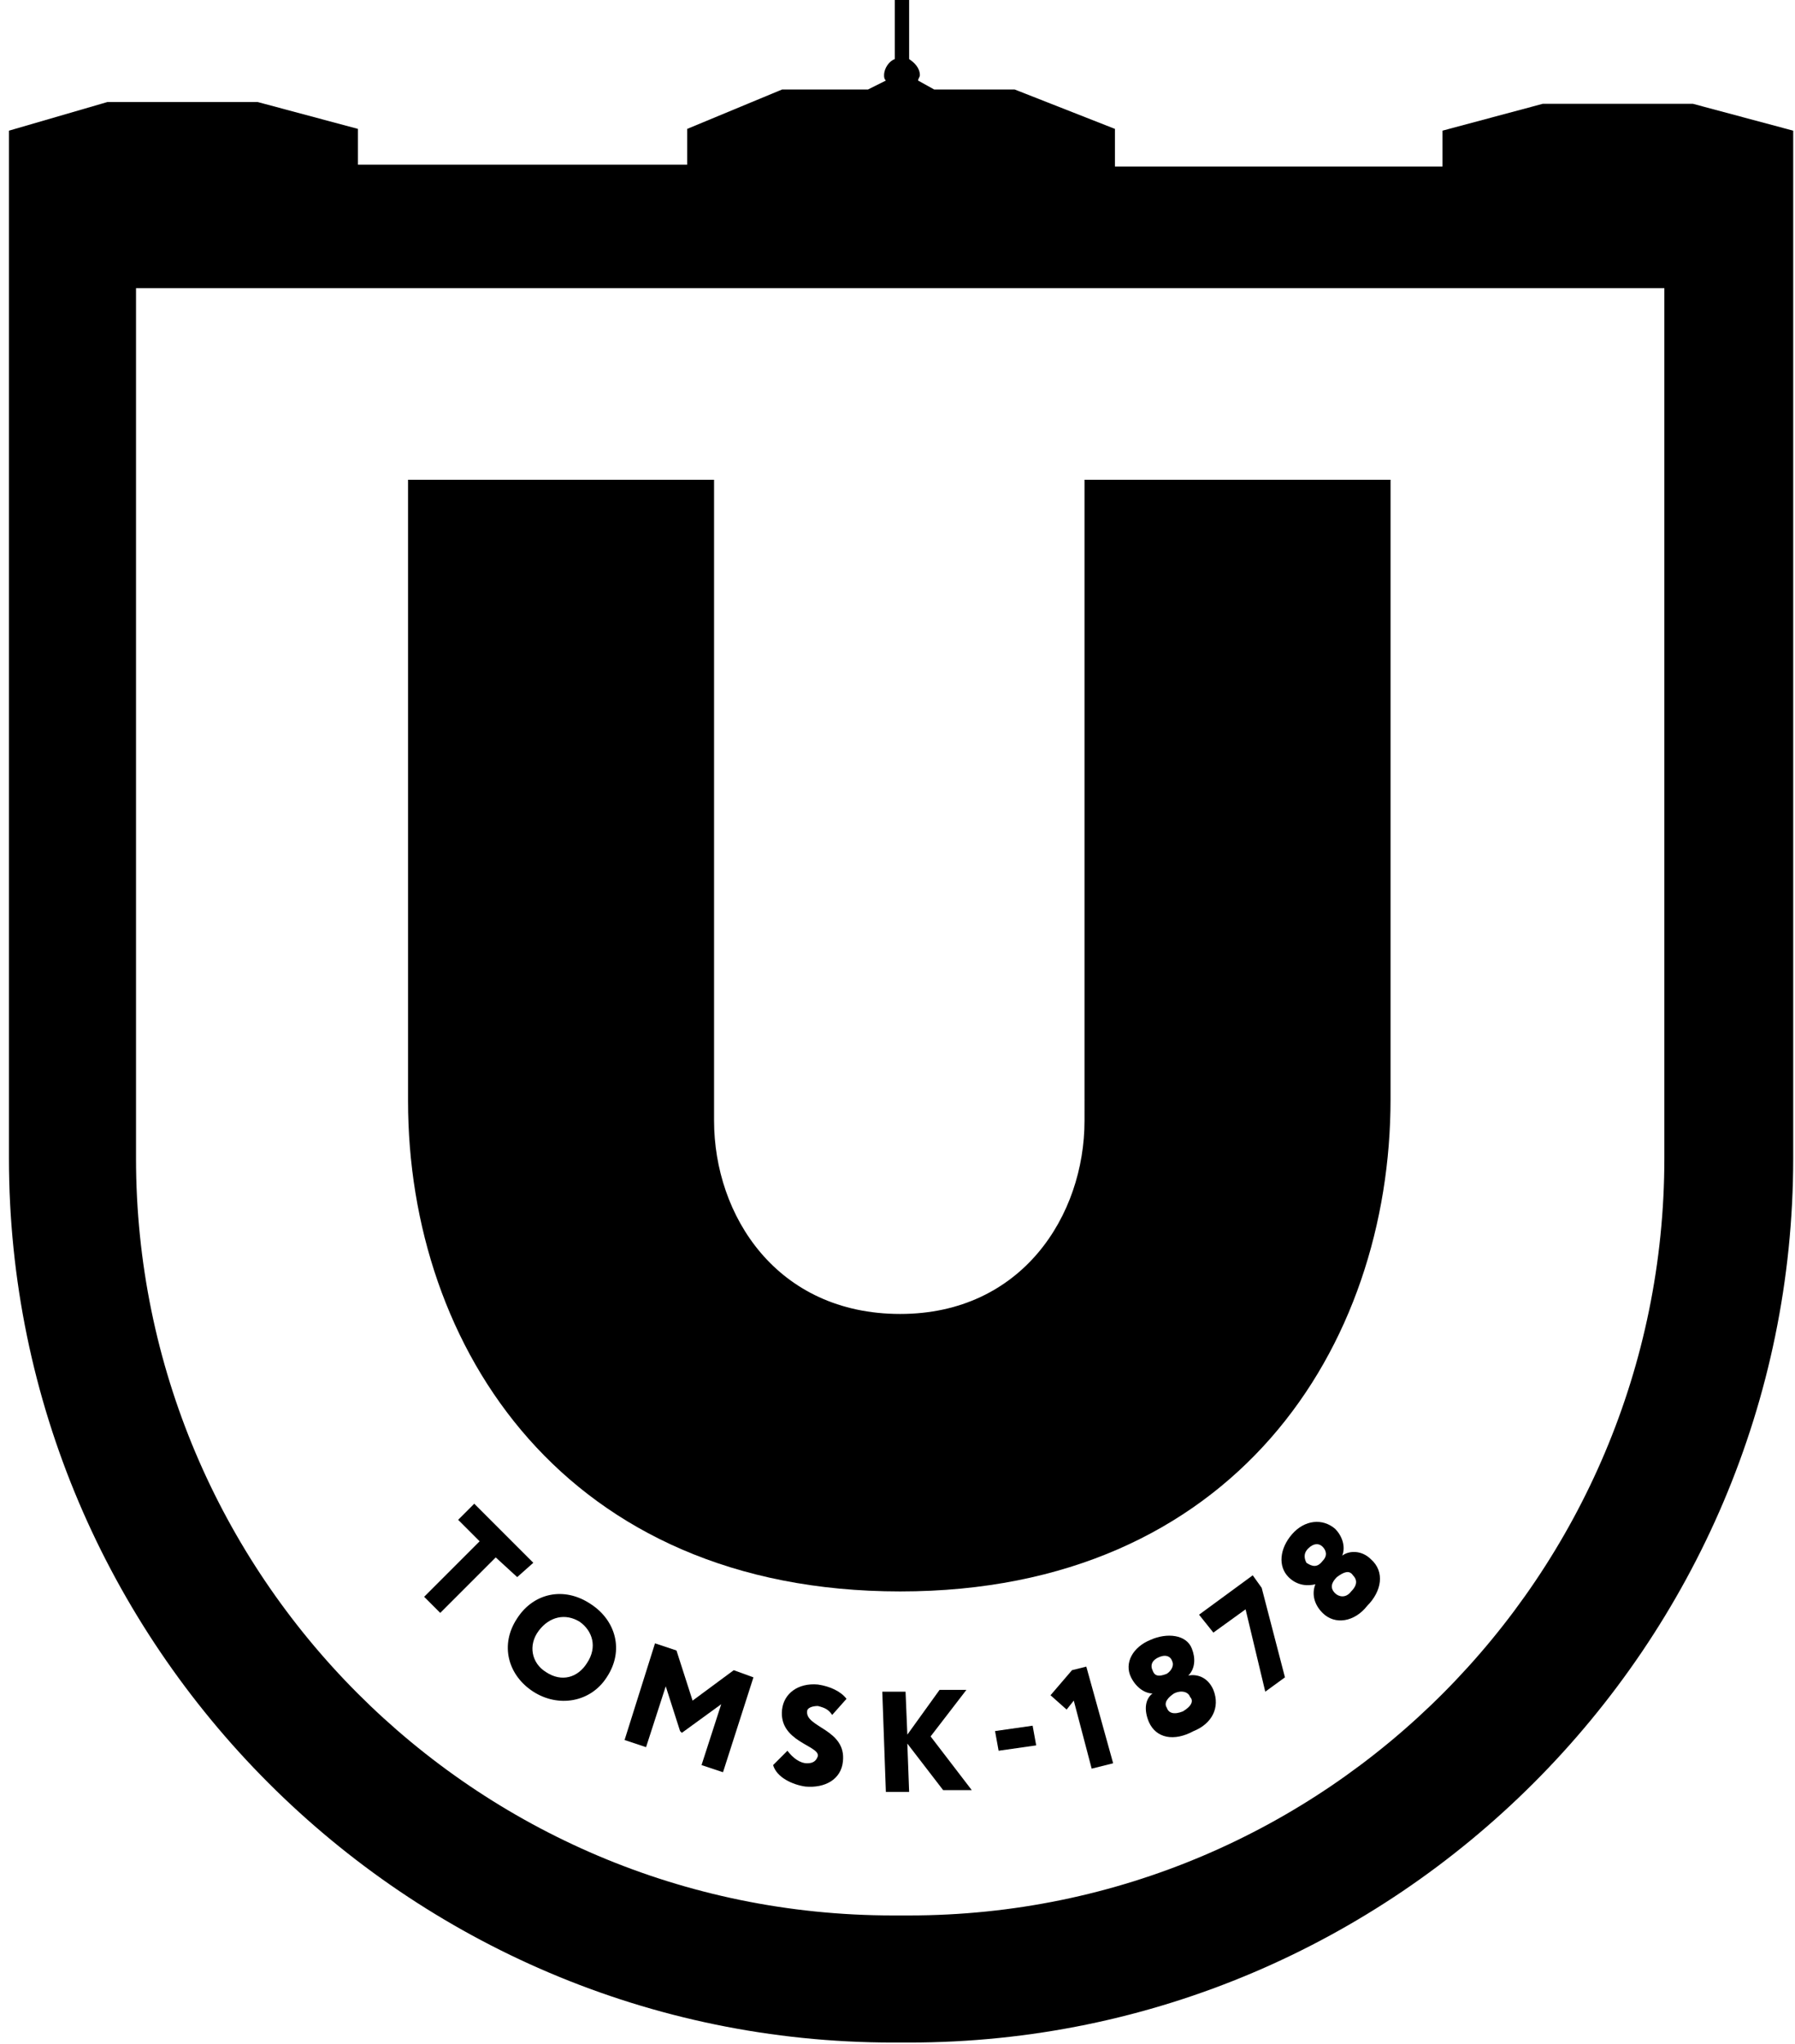 <?xml version="1.0" encoding="utf-8"?>
<!-- Generator: Adobe Illustrator 22.0.1, SVG Export Plug-In . SVG Version: 6.00 Build 0)  -->
<svg version="1.1" id="Layer_1" xmlns="http://www.w3.org/2000/svg" xmlns:xlink="http://www.w3.org/1999/xlink" x="0px" y="0px"
	 viewBox="0 0 100.3 114.2" style="enable-background:new 0 0 100.3 114.2;" xml:space="preserve">
<path d="M22.8,61.5V26.8h17.1v35.8c0,5.3,3.5,10.8,10.4,10.8c6.8,0,10.3-5.5,10.3-10.8V26.8h17.1v34.6c0,13.8-8.7,27.5-27.4,27.5
	C31.6,88.9,22.8,75.3,22.8,61.5z"/>
<path d="M94.6,5.8h-8.4l-5.6,1.5v2H62.3V7.2L56.7,5h-4.5l-0.9-0.5c0-0.1,0.1-0.2,0.1-0.3c0-0.4-0.3-0.7-0.6-0.9V0H50v3.3
	c-0.3,0.1-0.6,0.5-0.6,0.9c0,0.1,0,0.2,0.1,0.3l-1,0.5h-4.8l-5.3,2.2v2H20v-2l-5.6-1.5H6L0.5,7.3v8l0,0v49.4
	c0,27.2,22.2,49.4,49.4,49.4h0.9c27.2,0,49.4-22.2,49.4-49.4V10.3h0v-3L94.6,5.8z M93,64.7C93,88,74.1,107,50.8,107h-0.9
	C26.5,107,7.6,88,7.6,64.7V16.1H93V64.7z"/>
<g>
	<path d="M26.5,84l3.3,3.3l-0.9,0.8L27.7,87l-3.1,3.1l-0.9-0.9l3.1-3.1l-1.2-1.2L26.5,84z"/>
	<path d="M33,89.6c1.4,0.9,1.9,2.6,0.9,4.1c-0.9,1.4-2.7,1.7-4.1,0.8c-1.4-0.9-1.9-2.6-0.9-4.1C29.8,89,31.5,88.6,33,89.6z
		 M30.5,93.4c0.9,0.6,1.8,0.3,2.3-0.5c0.6-0.9,0.3-1.8-0.4-2.3c-0.8-0.5-1.7-0.3-2.3,0.5C29.5,91.9,29.7,92.9,30.5,93.4z"/>
	<path d="M36.6,91.8l1.2,0.4l0.9,2.8l2.3-1.7l1.1,0.4L40.4,99l-1.2-0.4l1.1-3.4l-2.2,1.6L38,96.7l-0.8-2.5l-1.1,3.4l-1.2-0.4
		L36.6,91.8z"/>
	<path d="M43.7,95.5c0.1-0.9,0.9-1.5,2-1.4c0.7,0.1,1.3,0.4,1.6,0.8l-0.8,0.9c-0.2-0.3-0.4-0.4-0.8-0.5c-0.3,0-0.6,0.1-0.6,0.3
		c-0.1,0.9,2.2,1,2,2.8c-0.1,1-1,1.5-2.1,1.4c-0.7-0.1-1.6-0.5-1.8-1.2l0.8-0.8c0.3,0.4,0.7,0.7,1.1,0.7c0.3,0,0.5-0.1,0.6-0.4
		C45.8,97.5,43.5,97.3,43.7,95.5z"/>
	<path d="M49.3,94.5l1.3,0l0.1,2.4l1.8-2.5l1.5,0l-2,2.6l2.3,3l-1.6,0l-2-2.6l0.1,2.7l-1.3,0L49.3,94.5z"/>
	<path d="M55.6,96.7l2.1-0.3l0.2,1.1l-2.1,0.3L55.6,96.7z"/>
	<path d="M59.9,93.3l0.8-0.2l1.5,5.4l-1.2,0.3L60,95l-0.4,0.5l-0.9-0.8L59.9,93.3z"/>
	<path d="M64.2,96.2c-0.3-0.7-0.2-1.3,0.2-1.6l0,0c-0.4,0-0.9-0.3-1.2-0.9c-0.4-0.8,0.1-1.7,1.1-2.1c0.9-0.4,2-0.3,2.3,0.5
		c0.2,0.5,0.2,1.1-0.2,1.5l0,0c0.5-0.1,1.1,0.1,1.4,0.8c0.4,1-0.1,1.9-1.1,2.3C65.6,97.3,64.6,97.1,64.2,96.2z M65.2,93.5
		c0.3-0.2,0.4-0.5,0.3-0.7c-0.1-0.3-0.4-0.4-0.8-0.2c-0.4,0.2-0.4,0.5-0.3,0.7C64.5,93.6,64.7,93.7,65.2,93.5L65.2,93.5z M65.6,94.6
		c-0.3,0.2-0.6,0.5-0.4,0.8c0.1,0.3,0.4,0.4,0.9,0.2c0.5-0.3,0.6-0.6,0.4-0.8C66.4,94.5,66,94.4,65.6,94.6L65.6,94.6z"/>
	<path d="M67,90.2l3-2.2l0.5,0.7l1.3,5l-1.1,0.8l-1.1-4.6l-1.8,1.3L67,90.2z"/>
	<path d="M73.9,90.1c-0.5-0.5-0.6-1.1-0.4-1.6l0,0c-0.4,0.1-1,0.1-1.5-0.4c-0.6-0.6-0.5-1.6,0.2-2.4c0.7-0.8,1.7-0.9,2.4-0.3
		c0.4,0.4,0.6,1,0.4,1.5l0,0c0.4-0.3,1.1-0.3,1.6,0.2c0.8,0.7,0.6,1.8-0.2,2.6C75.7,90.6,74.6,90.8,73.9,90.1z M73.9,87.2
		c0.3-0.3,0.2-0.6,0-0.8c-0.2-0.2-0.5-0.2-0.8,0.1c-0.3,0.3-0.2,0.6-0.1,0.8C73.3,87.5,73.6,87.6,73.9,87.2L73.9,87.2z M74.7,88.1
		c-0.3,0.3-0.4,0.6-0.1,0.9c0.2,0.2,0.6,0.3,0.9-0.1c0.4-0.4,0.3-0.7,0.1-0.9C75.4,87.7,75.1,87.8,74.7,88.1L74.7,88.1z"/>
</g>
</svg>
